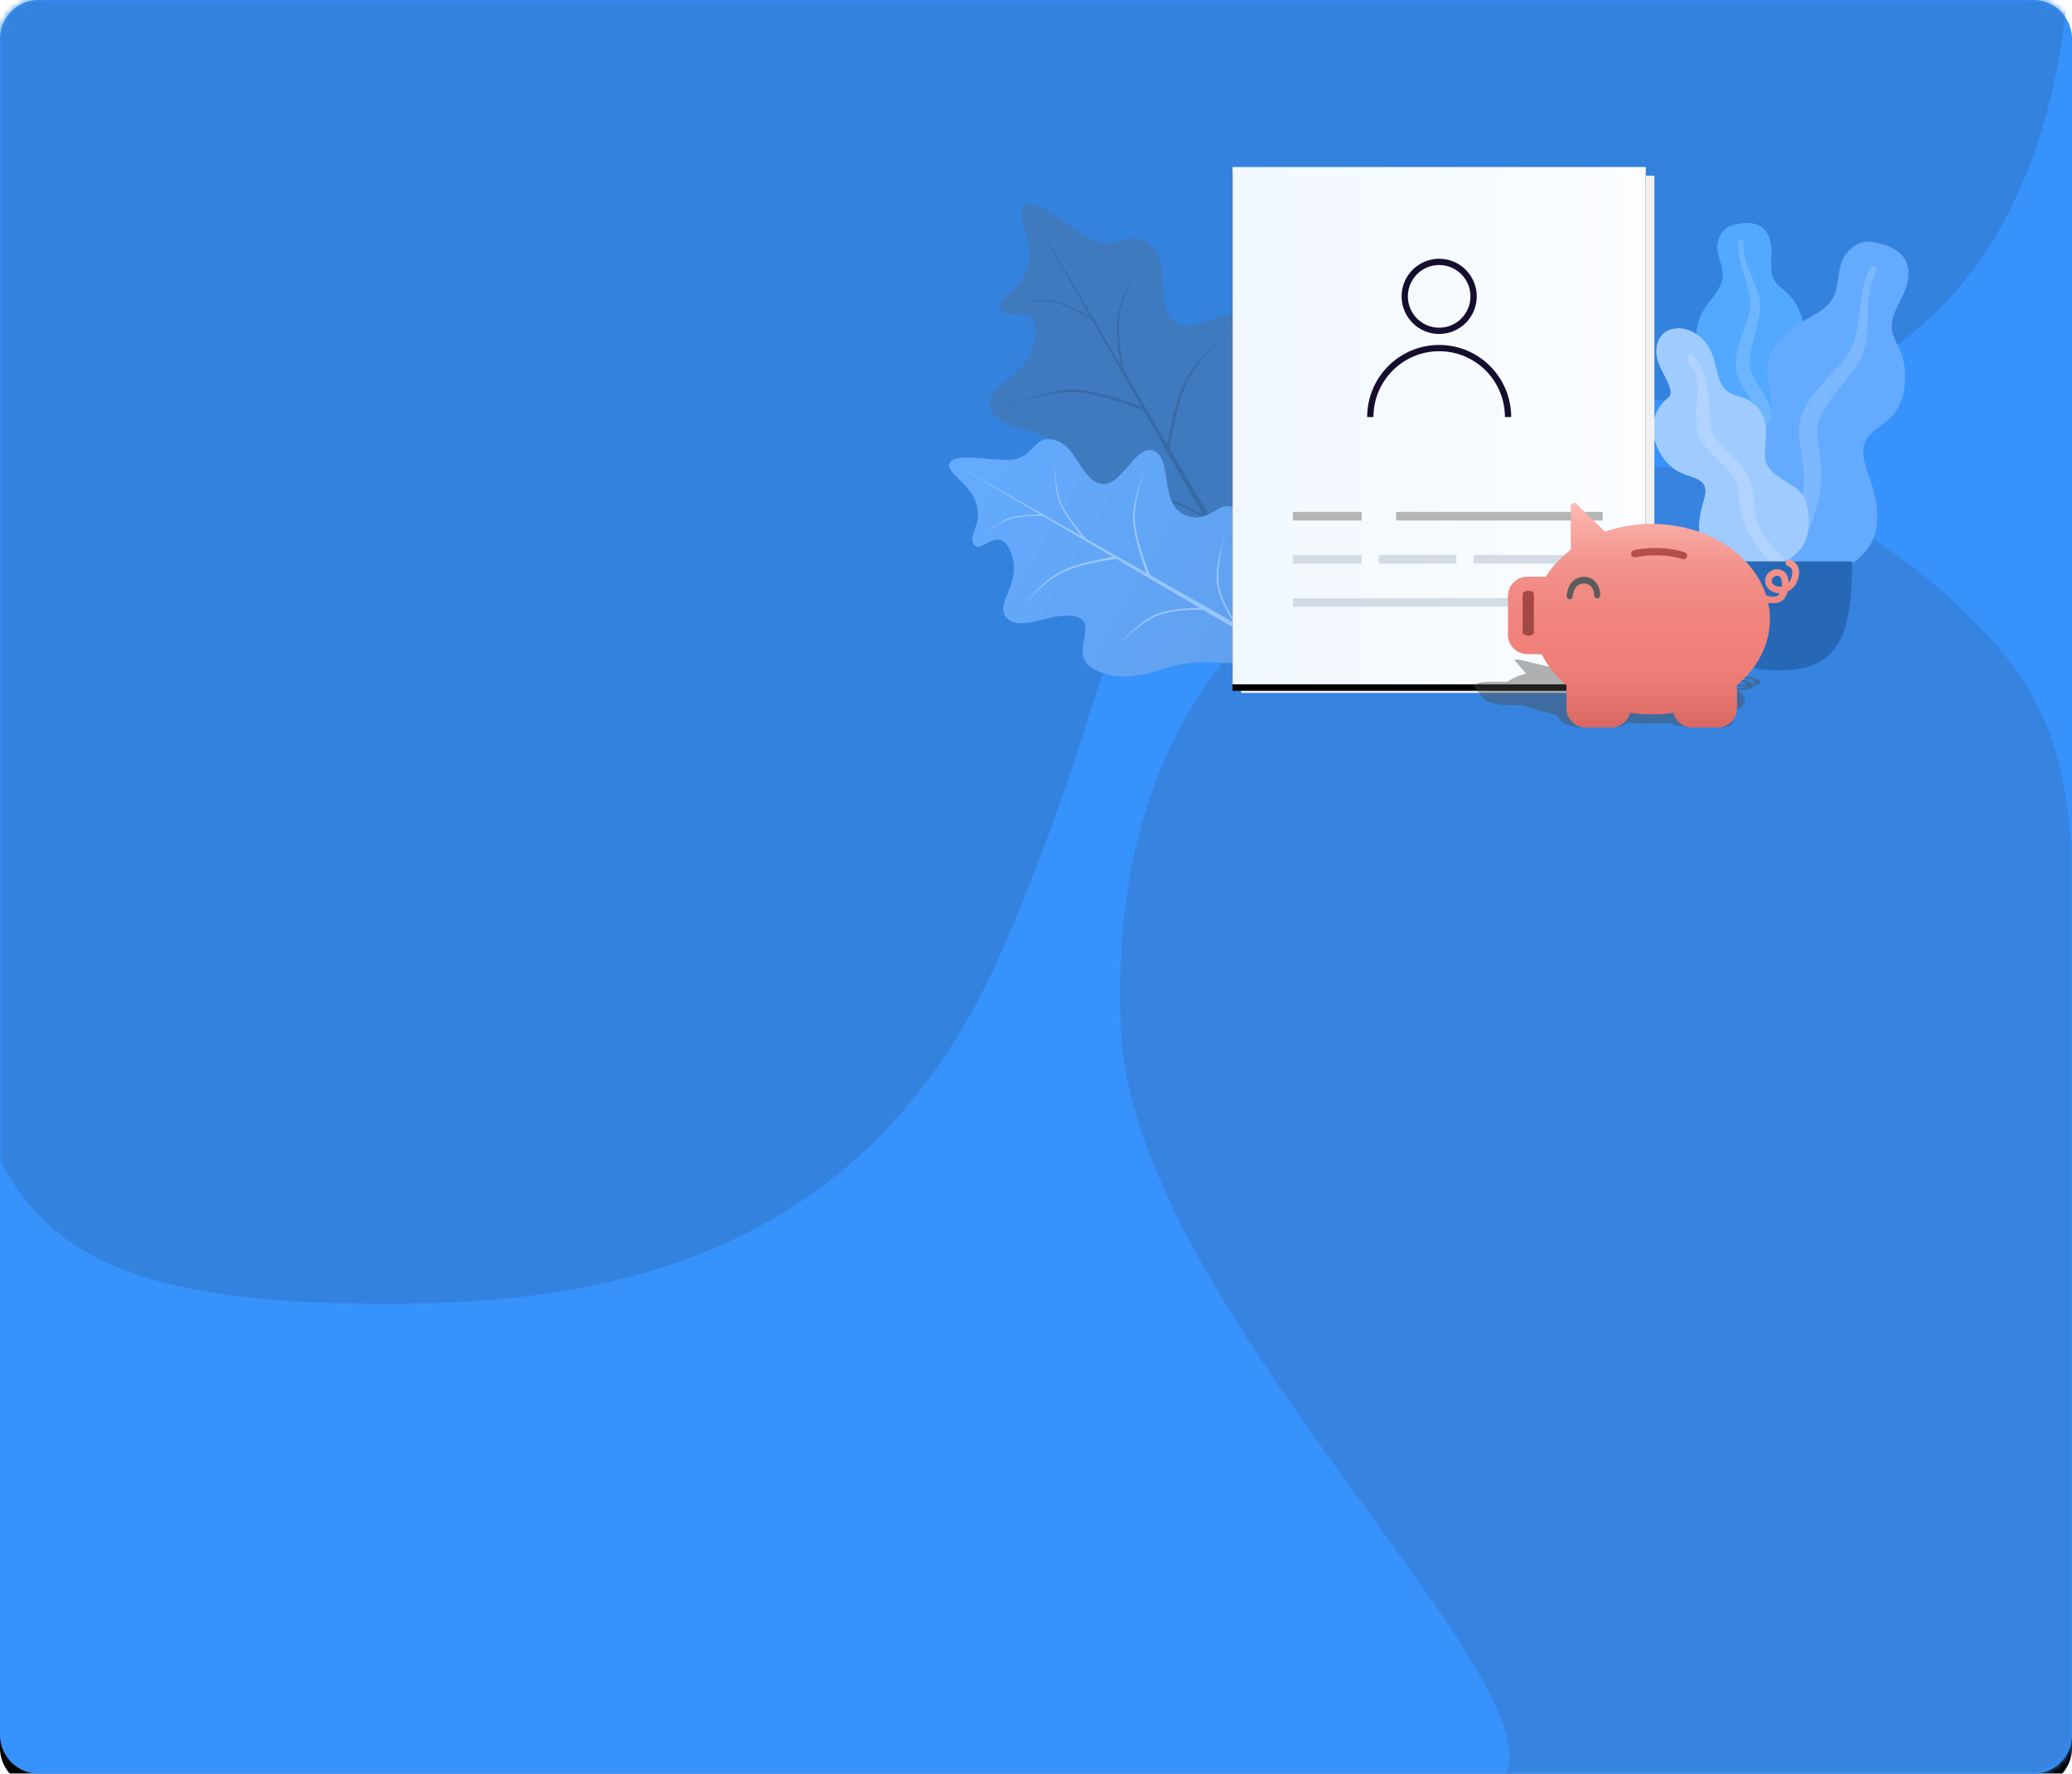 <svg xmlns="http://www.w3.org/2000/svg" xmlns:xlink="http://www.w3.org/1999/xlink" width="320" height="274"><defs><path id="A" d="M6 0h308a6 6 0 0 1 6 6v262a6 6 0 0 1-6 6H6a6 6 0 0 1-6-6V6a6 6 0 0 1 6-6z"/><filter id="B" width="102.5%" height="103.6%" x="-1.2%" y="-1.5%"><feOffset dy="2" in="SourceAlpha"/><feGaussianBlur stdDeviation="1"/><feColorMatrix result="C" values="0 0 0 0 0 0 0 0 0 0 0 0 0 0 0 0 0 0 0.048 0"/><feOffset in="SourceAlpha"/><feGaussianBlur stdDeviation="1"/><feColorMatrix result="F" values="0 0 0 0 0 0 0 0 0 0 0 0 0 0 0 0 0 0 0.12 0"/><feMerge><feMergeNode in="C"/><feMergeNode in="F"/></feMerge></filter><linearGradient id="C" x1="50%" x2="50%" y1="0%" y2="100%"><stop offset="0%" stop-color="#64abff"/><stop offset="100%" stop-color="#60a0ed"/></linearGradient><linearGradient id="D" x1="0%" x2="98.049%" y1="50%" y2="50%"><stop offset="2.752%" stop-color="#f1f8ff"/><stop offset="100%" stop-color="#fbfdff"/></linearGradient><path id="E" d="M0 0h63.817v79.91H0z"/><filter id="F" width="111%" height="108.8%" x="-5.5%" y="-3.1%"><feOffset dy="1" in="SourceAlpha"/><feGaussianBlur stdDeviation="1"/><feColorMatrix values="0 0 0 0 0 0 0 0 0 0 0 0 0 0 0 0 0 0 0.044 0"/></filter><filter id="G" width="120.9%" height="188.3%" x="-10.5%" y="-44.2%"><feGaussianBlur in="SourceGraphic" stdDeviation="1.544"/></filter><linearGradient id="H" x1="50%" x2="50%" y1="50%" y2="100%"><stop offset="0%" stop-color="#ee817a" stop-opacity="0"/><stop offset="100%" stop-color="#d86760"/></linearGradient><linearGradient id="I" x1="50%" x2="50%" y1="0%" y2="73.495%"><stop offset="0%" stop-color="#ffbbb6"/><stop offset="100%" stop-color="#d86760" stop-opacity="0"/></linearGradient><path id="J" d="M87.405 62.274c-.393-.73-1.1-.925-1.178-.95a.51.51 0 0 0-.622.36c-.05.2.02.375.158.495a.5.5 0 0 0 .209.115c.005 0 .352.105.535.445s.158.835-.06 1.44a2.1 2.1 0 0 1-.408.69c-.04-.76-.296-1.494-.85-1.82-.046-.025-.097-.045-.148-.07a1.87 1.87 0 0 0-1.983.265 1.71 1.71 0 0 0-.5 2.004c.04.105.097.2.158.295.377.57 1.117.935 1.953.935-.117.26-.3.435-.5.485-.57.145-1.157.025-1.6-.14l-.29-.8C79.92 60.1 73.022 55.802 64.9 55.802c-2.53 0-4.98.43-7.235 1.22L53.3 52.743a.52.52 0 0 0-.556-.11.5.5 0 0 0-.316.46v6.692c-1.565 1.175-2.886 2.58-3.87 4.163h-2.84c-1.657 0-3.008 1.324-3.008 2.95v6.048c0 1.624 1.35 2.95 3.008 2.95h.816l1.392.01c.877 1.784 2.162 3.39 3.83 4.783v3.59c0 1.624 1.35 2.95 3.008 2.95h3.834c1.407 0 2.616-.985 2.922-2.29a22.51 22.51 0 0 0 6.756 0 3.02 3.02 0 0 0 2.922 2.289h3.834c1.657 0 3.008-1.324 3.008-2.95v-3.59c3.294-2.75 5.104-6.362 5.104-10.19a12.14 12.14 0 0 0-.28-2.554 3.82 3.82 0 0 0 .77.085 3.38 3.38 0 0 0 .79-.095c.693-.175 1.23-.8 1.474-1.724.617-.285 1.188-.82 1.51-1.684.32-.895.326-1.65 0-2.25zm-3.697 1.734a.89.89 0 0 1 .561-.205c.143 0 .27.03.393.105.24.14.423.775.342 1.534-.138.025-.25.03-.32.035-.55 0-1.04-.235-1.178-.585a.85.85 0 0 1-.051-.165c-.076-.4.148-.63.255-.72z"/></defs><g fill="none" fill-rule="evenodd"><mask id="K" fill="#fff"><use xlink:href="#A"/></mask><use fill="#000" filter="url(#B)" xlink:href="#A"/><use fill="#3792fc" xlink:href="#A"/><g fill-rule="nonzero"><path fill="#3382de" d="M29.868 55.267C10.544 42.832.588 20.076 0-13h320v192c-8.533 18.133-28.8 22.4-59.733 22.4s-73.6-5.333-94.933-54.4-13.998-61.653-42.667-81.067-63.814 7.985-92.8-10.667z" mask="url(#K)" transform="matrix(-1 0 0 1 320.001 0)"/><path fill="#3684e0" d="M307.373 98.598c10.178 11.1 11.44 21.14 12.627 32.402.715 6.795.715 54.46 0 143h-87.36c6.694-15.95-57.737-73.006-59.522-115s16.708-67.955 51.168-81.546 63.7 0 83.088 21.144z" mask="url(#K)"/></g><g transform="translate(137.266 19.8)"><g fill-rule="nonzero"><path fill="#52a9ff" d="M131.736 14.686c.83-.102 1.717-.066 2.5.263 1.643.7 2.1 2.643 2.087 4.223-.024 1.7-.385 3.558.906 4.93.593.63 1.33 1.112 1.914 1.754.623.686 1.11 1.47 1.473 2.312.664 1.547 1 3.367.383 5-.535 1.43-1.88 2.72-1.59 4.344.303 1.695 2.01 2.99 3.076 4.254 1.207 1.43 2.32 3.255 2.5 5.13.175 1.796-.605 3.612-1.803 4.97-2.393 2.712-5.99 4.042-9.616 4.034-1.54-.004-3.283-.073-4.612-.902-.41-.256-.627-.544-.87-.943-.22-.358-.508-.59-.843-.845-.735-.557-1.266-1.307-1.605-2.147-1.316-3.263-.264-7.3 1.578-10.198.436-.687.794-1.347.582-2.165-.22-.854-.765-1.625-1.246-2.36-.475-.726-1.018-1.418-1.39-2.203-.39-.822-.5-1.683-.43-2.582.13-1.7.857-3.25 1.888-4.608.993-1.31 2.16-2.56 2.16-4.276.003-1.818-1.2-3.435-.693-5.283.214-.765.644-1.55 1.336-2.01.664-.44 1.54-.584 2.323-.68z"/><path fill="#6db6ff" d="M131.194 17.592c.016-.244.305-.39.532-.327.3.084.294.364.286.614-.024.768.087 1.514.27 2.26.383 1.55 1.09 2.976 1.65 4.464s.823 3.022.495 4.595l-1.114 4.413c-.28 1.31-.577 2.69-.15 3.995.4 1.257 1.315 2.28 1.967 3.416 1.35 2.35 1.948 4.96 2.028 7.643.037 1.246.004 2.504-.285 3.726-.166.704-.39 1.655-.99 2.14-.278.224-.752.302-.986-.03-.22-.31-.027-.793.043-1.125.302-1.436.362-2.904.3-4.362-.07-1.412-.236-2.822-.68-4.17-.412-1.252-1.038-2.376-1.774-3.47-.75-1.116-1.53-2.234-1.84-3.557-.315-1.343-.06-2.7.283-4.027.362-1.393.836-2.747 1.326-4.102.478-1.32.647-2.57.383-3.953-.52-2.73-1.915-5.295-1.733-8.14z"/><path fill="#64abff" d="M153.67 18c1.028.313 2.05.817 2.782 1.608 1.558 1.682 1.08 4.225.22 6.08-.926 2-2.33 4.008-1.538 6.3.364 1.054.975 2.01 1.32 3.07.368 1.135.527 2.317.507 3.502-.038 2.176-.615 4.498-2.184 6.1-1.38 1.41-3.64 2.236-4.156 4.31-.54 2.163.778 4.584 1.363 6.633.662 2.32 1.002 5.058.227 7.37-.742 2.215-2.616 3.956-4.737 4.938-4.238 1.96-9.158 1.66-13.407-.24-1.804-.807-3.812-1.797-4.933-3.47-.346-.517-.45-.97-.524-1.57-.068-.538-.284-.964-.543-1.438-.57-1.042-.795-2.206-.75-3.376.178-4.545 3.542-8.77 7.23-11.238.874-.584 1.642-1.18 1.825-2.258.19-1.125-.04-2.32-.217-3.44-.175-1.106-.446-2.207-.468-3.33-.023-1.175.303-2.25.858-3.278 1.043-1.93 2.72-3.396 4.646-4.465 1.855-1.03 3.883-1.904 4.79-3.93.962-2.148.393-4.693 1.974-6.61.655-.793 1.573-1.498 2.628-1.68 1.01-.174 2.116.113 3.083.407z"/><path fill="#7cb8ff" d="M151.57 21.553c.146-.28.56-.303.793-.108.306.257.153.586.013.877-.43.897-.7 1.838-.864 2.817-.362 2.035-.28 4.097-.403 6.153s-.617 4-1.824 5.7l-3.61 4.64c-1.01 1.403-2.08 2.882-2.265 4.65-.178 1.703.345 3.39.514 5.078.35 3.493-.314 6.896-1.624 10.116-.608 1.495-1.305 2.967-2.28 4.263-.562.746-1.32 1.756-2.28 2.015-.442.12-1.038-.038-1.137-.554-.094-.484.383-.953.638-1.3 1.103-1.542 1.942-3.248 2.62-5.013.657-1.71 1.2-3.467 1.385-5.297.173-1.7.03-3.36-.26-5.042-.294-1.716-.62-3.45-.293-5.178.334-1.756 1.347-3.24 2.436-4.62 1.152-1.46 2.413-2.814 3.695-4.162 1.25-1.314 2.1-2.705 2.515-4.48.82-3.508.53-7.276 2.23-10.55z"/><path fill="#a0cbff" d="M121.89 30.904c1.71 0 3.212.908 4.247 2.196 1.212 1.508 1.457 3.35 1.95 5.146.245.894.666 1.782 1.404 2.4.67.553 1.524.663 2.327.933 1.606.54 2.903 1.84 3.415 3.425.625 1.934-.037 3.885.077 5.845.105 1.8 1.877 2.923 3.302 3.786 1.406.85 2.672 1.648 3.096 3.305.45 1.758.6 3.72-.022 5.458-1.035 2.892-4.065 4.166-6.993 4.363-2.657.18-5.998-.102-7.994-2.034-1.194-1.156-1.626-2.773-1.573-4.382.033-1 .23-1.992.487-2.958.18-.685.426-1.367.496-2.075.185-1.884-1.553-2.246-3.032-2.763-1.88-.657-3.196-1.9-4.11-3.63-.852-1.6-1.2-3.418-.7-5.19.26-.905.734-1.727 1.376-2.426.283-.308.68-.564.936-.887.238-.302.186-.693.104-1.046-.38-1.632-1.56-2.984-1.984-4.613-.382-1.47-.156-3.3 1.186-4.25.58-.4 1.295-.587 2.004-.592z"/><path fill="#b0d4ff" d="M124.22 35.157c1.812 1.933 2.304 4.556 2.45 7.098.08 1.426-.003 2.93.415 4.312.358 1.183 1.196 2.088 2.06 2.943 1.74 1.72 3.68 3.47 4.2 5.962.3 1.462.097 2.972.5 4.417.375 1.314 1.036 2.605 1.84 3.715.647.894 1.5 1.578 2.197 2.41.216.254.525.63.436.988-.104.42-.64.553-1.018.487-.884-.154-1.63-1-2.207-1.615-.845-.9-1.564-1.866-2.148-2.95-.648-1.205-1.17-2.483-1.393-3.835-.23-1.402-.116-2.864-.645-4.21-.89-2.264-3.046-3.6-4.606-5.366-1.943-2.2-1.653-4.936-1.454-7.642.11-1.487.218-3.166-.532-4.523-.286-.518-.924-1-1.048-1.6-.113-.54.503-1.085.954-.603z"/><path fill="#2668b6" d="M126.152 66.925c0 11.056 1.8 16.85 11.31 16.85s11.31-5.793 11.31-16.85h-22.62z"/><path fill="#3f7abf" d="M58.228 73.825c3.4-7.59 6.54-21.766 5.72-26.347s-5.707-.15-8.997-4.458 3.143-10.192 1.052-13.477-8.657 2.71-11.82.39-.547-8.577-3.512-11.646-4.867.42-8.46-.746c-3.112-1.01-8.676-6.543-10.945-5.746s1.3 5.417.265 9.5-4.484 4.182-4.28 6.493 6.402-1.287 5.3 5-7.974 6.55-6.85 10.39 9.295 3.104 11.822 6.568-6.2 5.298-1.72 10.926 10.82 4.88 16.347 7.453c4.82 2.244 7.916 6.053 14.365 6.707.41.042 1.55-.61 1.724-.996z"/><g fill="#376ba8"><path d="M59.98 49.783c-2.565 2.38-4.447 4.696-5.646 6.945s-1.594 5.548-1.184 9.896l-.4-.7c-.233-4.36.228-7.545 1.383-9.55s3.104-4.205 5.846-6.6zm-29.108 8.515c3.344-1.03 6.3-1.504 8.837-1.417s5.716 1.327 9.507 3.724l-.4-.7c-3.9-2.25-6.993-3.376-9.307-3.378s-5.194.585-8.638 1.763zM53.3 31.063c-3.485 2.912-5.827 5.492-7.026 7.74s-2.17 5.88-2.908 10.9l-.4-.7c.917-5.025 1.952-8.54 3.107-10.546s3.563-4.47 7.225-7.396zm-34.97 11.9c4.264-1.562 7.67-2.3 10.217-2.214s6.176 1.062 10.886 2.927l-.4-.7c-4.8-1.72-8.372-2.58-10.687-2.582s-5.654.85-10.017 2.56zm20.402-21.628c-1.8 3.088-2.825 5.624-3.106 7.608s-.022 4.927.778 8.828l-.48-.403c-.673-3.96-.852-6.834-.538-8.626s1.43-4.26 3.346-7.407zm-19.555 5.827c2.715-.484 4.83-.566 6.344-.245s3.582 1.286 6.202 2.898l-.166-.455c-2.696-1.535-4.736-2.425-6.12-2.67s-3.47-.088-6.26.473z"/><path d="M21.262 11.798L64.85 86.09l-1.035.597z"/></g><path fill="url(#C)" d="M17.975 59.012C23.438 55.07 31.37 46.4 32.65 42.857s-3.94-2.415-4.503-6.767 6.33-5.873 6.192-9.022-7.167-1.604-8.444-4.51 3.088-6.234 2.252-9.586-3.583-1.675-5.63-3.947c-1.772-1.968-3.434-8.1-5.348-8.46S15.88 4.884 13.5 7.33s-4.836 1.117-5.63 2.82 5.01 1.69 1.69 5.64S1.327 17.155.563 20.3s5.26 5.94 5.63 9.4-6.49 1.205-5.63 6.963 5.6 7.8 8.444 11.842c2.472 3.525 3.1 7.448 7.356 10.517.27.196 1.333.2 1.612 0z" transform="rotate(300 57.487 32.658)"/><g fill="#97c6ff"><path d="M52.05 62.5c-.835 2.707-1.217 5.092-1.147 7.154s1.128 4.534 3.175 7.417l-.56-.323c-1.93-2.963-2.894-5.382-2.896-7.255s.474-4.204 1.427-6.993zM35.1 80.24c1.927-2.076 3.8-3.6 5.622-4.57s4.545-1.383 8.172-1.237l-.56-.323c-3.638-.002-6.27.464-7.892 1.4s-3.404 2.512-5.342 4.732zm4.7-28.175c-1.264 3.452-1.862 6.2-1.792 8.27s.86 5 2.37 8.812l-.56-.323c-1.4-3.894-2.088-6.777-2.1-8.65s.7-4.577 2.072-8.1zM20.098 74.562c2.357-2.82 4.446-4.717 6.267-5.687s4.76-1.755 8.817-2.354l-.56-.323c-4.068.742-6.913 1.58-8.537 2.516s-3.62 2.885-5.987 5.85zm5.55-23.42c-.005 2.9.296 5.086.902 6.6s1.98 3.463 4.12 5.874l-.5-.088c-2.074-2.503-3.364-4.446-3.87-5.83s-.723-3.566-.652-6.547zm-11.35 12c1.707-1.438 3.157-2.35 4.348-2.74s3.032-.548 5.52-.478l-.3-.252c-2.5.015-4.302.217-5.37.604s-2.47 1.343-4.198 2.866z"/><path d="M9.532 51.53l60.628 34.44-.483.837z"/></g></g><g transform="translate(52.926 5.351)"><g transform="translate(.166 .653)"><path fill="#f0f0f0" d="M1.33 1.332h63.816v79.91H1.33z"/><use fill="#000" filter="url(#F)" xlink:href="#E"/><use fill="url(#D)" xlink:href="#E"/><path d="M9.307 66.593H54.5v1.332H9.307zm27.92-6.66H54.5v1.332H37.227zm-14.625 0h11.966v1.332H22.602zm-13.295 0h10.636v1.332H9.307z" fill="#d3dbe4"/><path d="M25.26 53.274h31.9v1.332h-31.9zm-15.953 0h10.636v1.332H9.307z" fill="#b5b5b5"/><g stroke="#160d2e" stroke-width=".968"><path d="M42.545 38.624c0-5.885-4.762-10.655-10.636-10.655s-10.636 4.77-10.636 10.655"/><ellipse cx="31.908" cy="19.978" rx="5.318" ry="5.327"/></g></g><g fill-rule="nonzero"><path fill="#4c4c4c" fill-opacity=".428" d="M43.687 27.07c-.578-.22-1.336-.28-1.42-.288-.293-.02-.528.027-.53.11-.003.058.115.114.284.15.07.015.152.03.238.035a2.81 2.81 0 0 1 .648.135c.268.1.37.253.304.436-.034.088-.12.156-.233.21-.233-.23-.675-.453-1.313-.55l-.166-.02c-.718-.09-1.47-.062-1.916.08-.475.15-.47.383.01.607.067.032.148.06.233.09.522.173 1.354.283 2.2.283-.05.08-.19.132-.377.147-.534.044-1.15.008-1.636-.042l-.493-.242C35.65 26.413 27.662 25.11 19.54 25.11c-2.53 0-4.872.13-6.926.37l-5.45-1.296c-.185-.044-.414-.056-.584-.033s-.25.08-.2.14l1.697 2.027c-1.267.356-2.232.78-2.814 1.26h-2.84c-1.657 0-2.672.4-2.26.893l1.533 1.832c.412.492 2.1.893 3.756.893h.816l1.394.003c1.33.54 3.02 1.026 5.042 1.45l.9 1.087c.412.492 2.1.893 3.756.893h3.834c1.407 0 2.366-.298 2.34-.693a73.91 73.91 0 0 0 6.756 0c.642.395 2.1.693 3.502.693h3.834c1.657 0 2.672-.4 2.26-.893l-.9-1.087c2.597-.833 3.5-1.927 2.52-3.087-.22-.263-.54-.522-.928-.774.257.015.52.026.79.026.255 0 .512-.01.766-.03.65-.053 1.023-.245 1.036-.522.545-.086.98-.248 1.082-.5.094-.27-.092-.5-.57-.68zm-3.257.525c.112-.036.295-.062.51-.062.143 0 .278.01.42.032.275.042.62.235.73.465-.13.008-.242.01-.312.01-.55 0-1.1-.07-1.326-.177a.63.63 0 0 1-.093-.05c-.175-.118-.012-.19.072-.218z" filter="url(#G)" transform="translate(37.392 52.596)"/><use xlink:href="#J" fill="#f78780"/><use xlink:href="#J" fill="url(#H)"/><use xlink:href="#J" fill="url(#I)"/></g><path fill="#5c5c5c" d="M54.413 63.96c-1.982 0-2.6 1.904-2.646 2.914-.014.288.184.534.443.55h.028c.25 0 .457-.214.47-.497 0-.005 0-.02.005-.042.024-.288.22-1.883 1.705-1.883 1.53 0 1.587 1.585 1.592 1.768.014.298.217.523.47.523s.47-.235.47-.523c-.01-.973-.537-2.81-2.538-2.81z"/><path fill="#a34842" d="M45.836 66.12c-.475 0-.864.223-.864.495v5.936c0 .272.39.495.864.495s.864-.223.864-.495v-5.936c0-.272-.38-.495-.864-.495z"/><path fill="#b34e48" d="M62.38 60.944c.383-.083 3.83-.794 7.285.287.054.017.108.022.156.022a.55.55 0 0 0 .518-.392c.086-.292-.07-.6-.356-.7-3.642-1.142-7.166-.463-7.835-.314-.29.066-.475.36-.416.656.065.31.356.496.648.43z"/></g></g></g></svg>